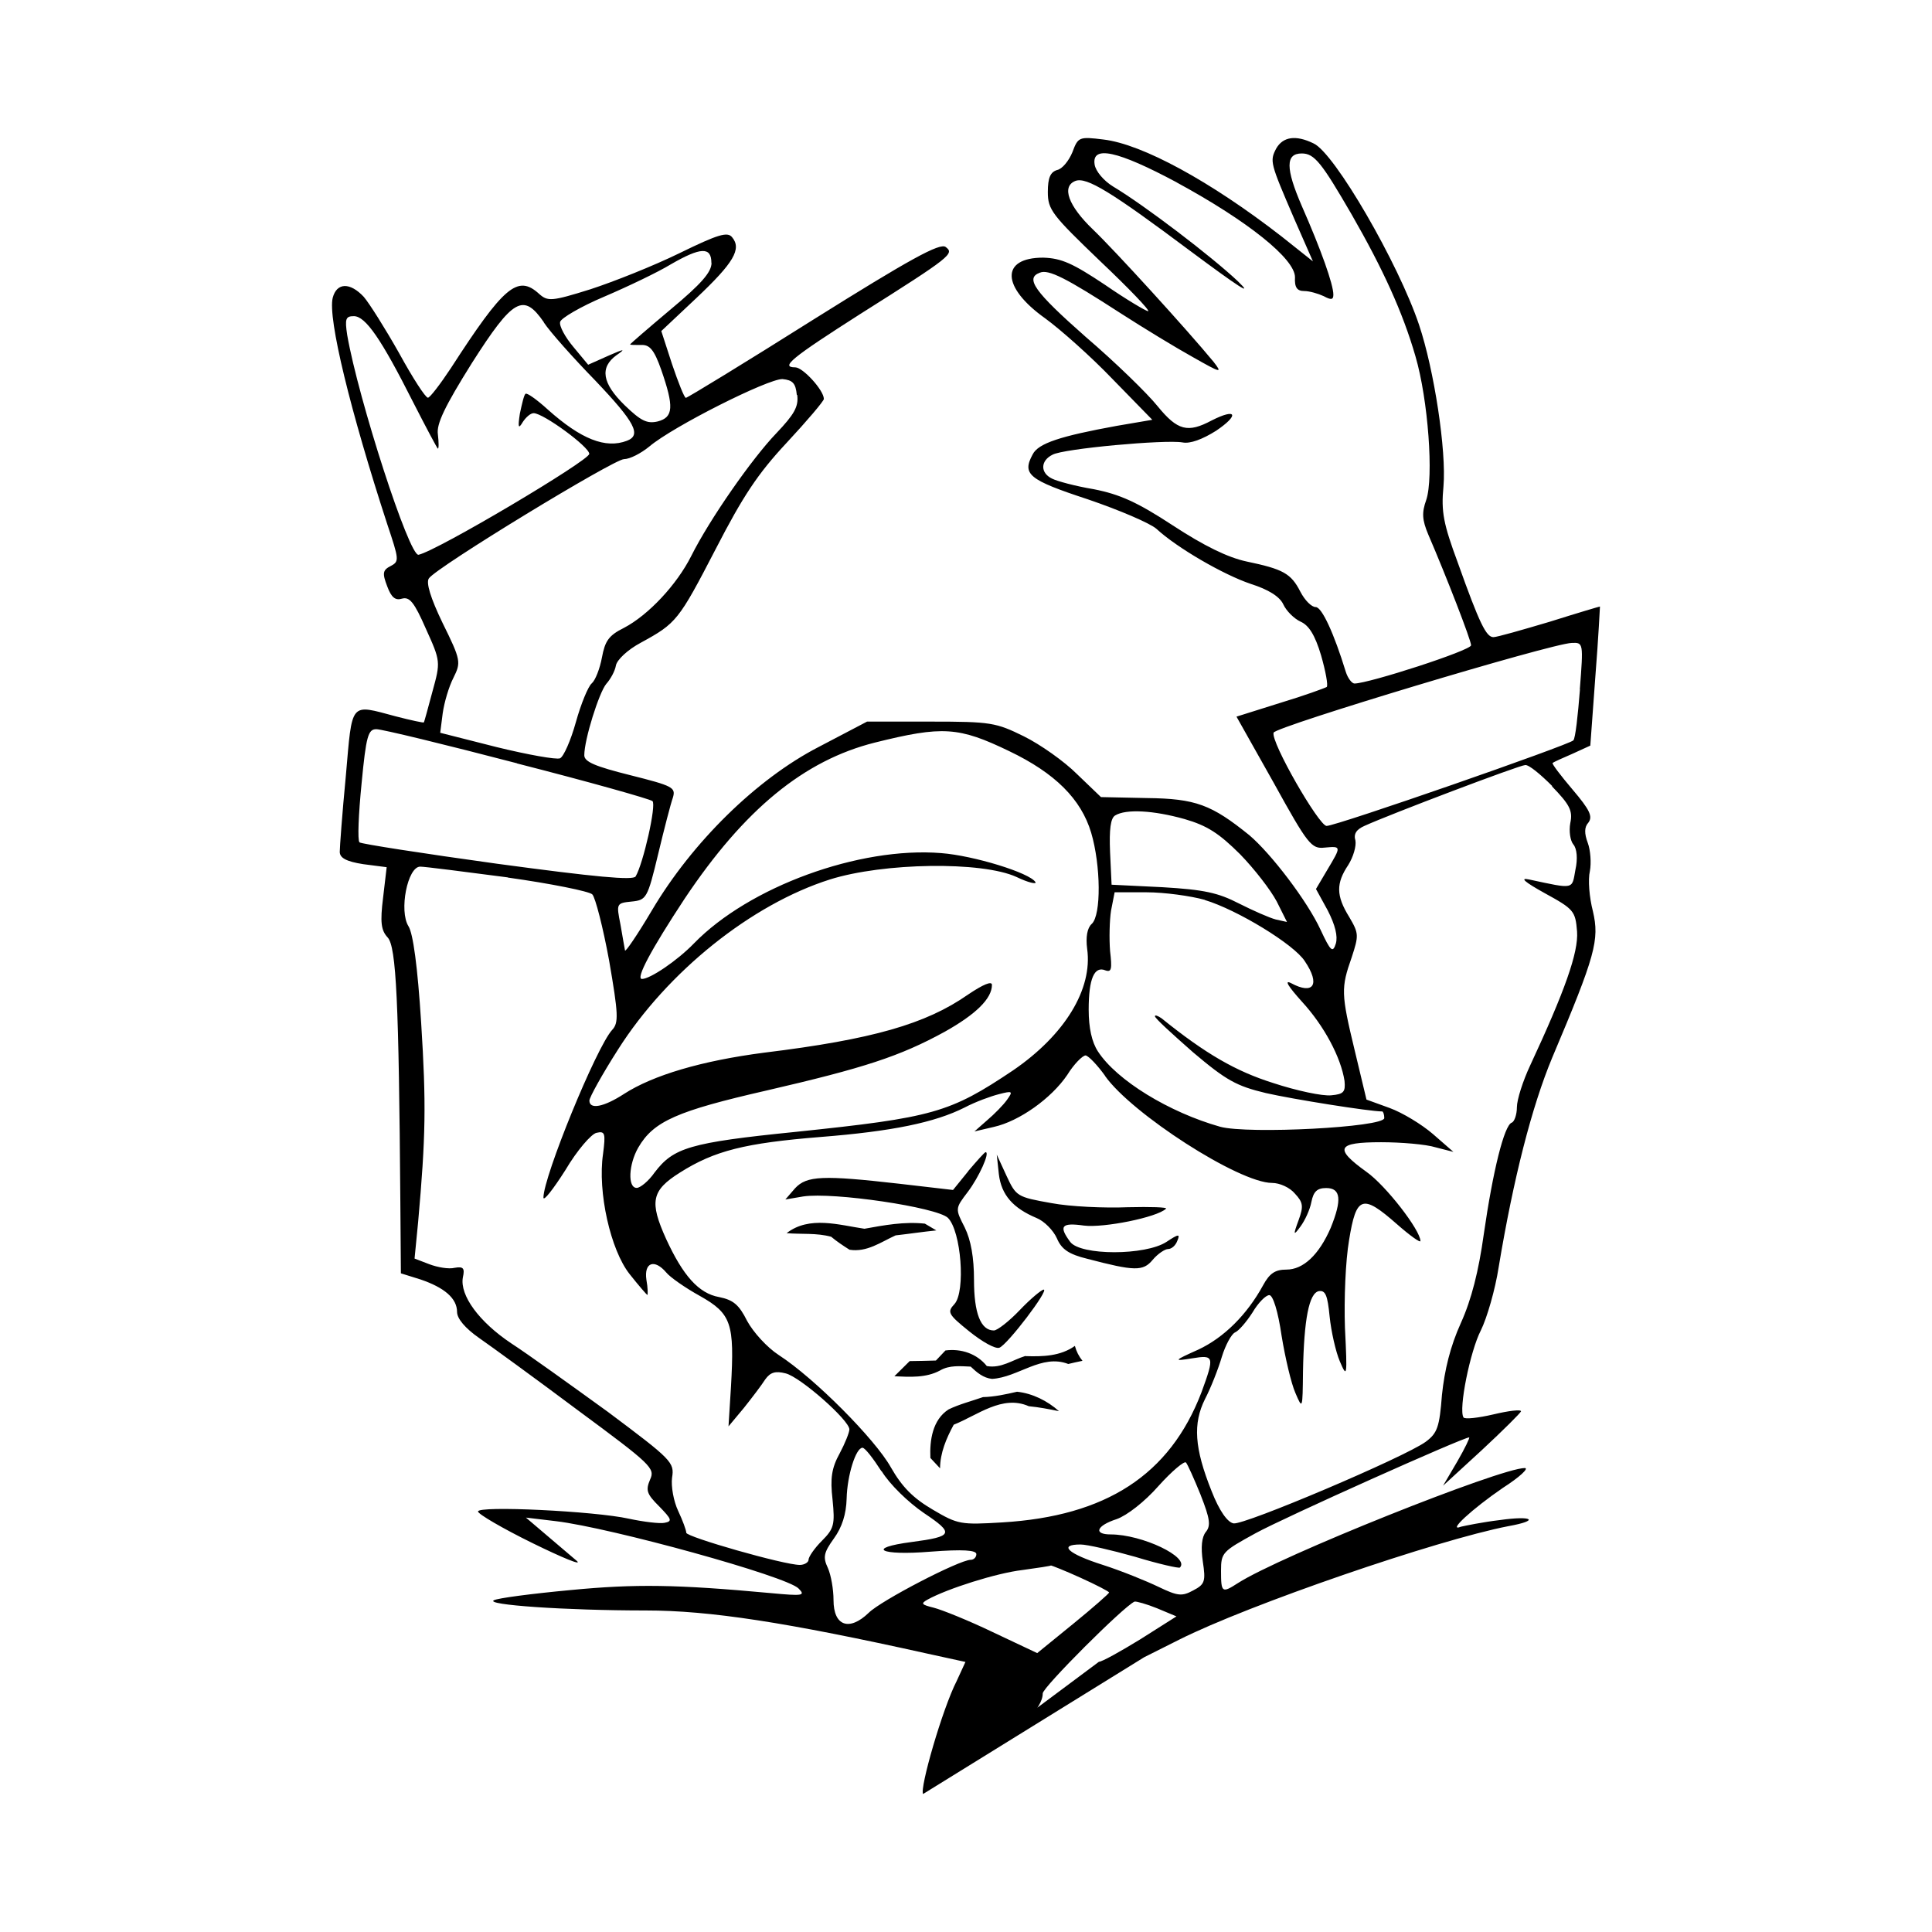 <svg aria-labelledby="brand-composer" role="img" focusable="false" aria-hidden="true" xmlns="http://www.w3.org/2000/svg" viewBox="0 0 14 14"><path d="m 7.161,12.64 c 0.229,-0.107 0.395,-0.258 0.395,-0.369 0,-0.044 0.587,-0.631 0.665,-0.665 0.011,-0.004 0.089,0.018 0.163,0.048 l 0.141,0.059 -0.262,0.166 C 8.118,11.968 7.985,12.042 7.963,12.042 Z M 8.291,12.009 8.542,11.883 c 0.506,-0.255 1.872,-0.724 2.389,-0.824 0.229,-0.041 0.177,-0.078 -0.063,-0.044 -0.126,0.015 -0.251,0.041 -0.281,0.048 -0.104,0.041 0.081,-0.129 0.303,-0.281 0.122,-0.078 0.192,-0.144 0.159,-0.144 -0.177,0 -1.776,0.639 -2.079,0.834 -0.115,0.074 -0.122,0.07 -0.122,-0.089 0,-0.133 0.011,-0.141 0.251,-0.273 0.21,-0.115 1.503,-0.694 1.547,-0.694 0.007,0 -0.03,0.078 -0.085,0.173 l -0.104,0.177 0.281,-0.258 c 0.155,-0.144 0.281,-0.27 0.284,-0.281 0,-0.015 -0.089,-0.004 -0.199,0.022 -0.111,0.026 -0.21,0.037 -0.218,0.022 -0.037,-0.059 0.048,-0.48 0.126,-0.631 0.044,-0.089 0.104,-0.295 0.129,-0.458 0.107,-0.643 0.24,-1.163 0.388,-1.518 0.314,-0.742 0.343,-0.853 0.295,-1.06 -0.026,-0.1 -0.037,-0.229 -0.022,-0.292 0.011,-0.059 0.004,-0.152 -0.015,-0.203 -0.026,-0.07 -0.026,-0.115 0.004,-0.148 0.033,-0.044 0.011,-0.092 -0.115,-0.24 -0.085,-0.1 -0.152,-0.188 -0.144,-0.192 0.007,-0.007 0.074,-0.037 0.144,-0.067 l 0.129,-0.059 0.037,-0.506 c 0.022,-0.277 0.033,-0.502 0.033,-0.502 -0.004,0 -0.166,0.048 -0.366,0.111 -0.199,0.059 -0.38,0.111 -0.406,0.111 -0.052,0 -0.1,-0.096 -0.258,-0.539 -0.104,-0.281 -0.122,-0.369 -0.104,-0.554 0.022,-0.255 -0.067,-0.842 -0.177,-1.17 -0.148,-0.443 -0.613,-1.248 -0.765,-1.315 -0.129,-0.063 -0.221,-0.048 -0.27,0.037 -0.048,0.092 -0.044,0.104 0.129,0.506 L 9.514,1.894 9.285,1.712 C 8.772,1.314 8.277,1.044 7.996,1.011 c -0.177,-0.022 -0.184,-0.018 -0.225,0.092 -0.026,0.063 -0.074,0.122 -0.111,0.129 -0.048,0.015 -0.067,0.055 -0.067,0.159 0,0.129 0.03,0.166 0.38,0.502 0.207,0.196 0.362,0.358 0.347,0.362 -0.015,0 -0.159,-0.085 -0.314,-0.192 -0.233,-0.155 -0.314,-0.192 -0.447,-0.196 -0.31,0 -0.303,0.214 0.015,0.44 0.111,0.081 0.332,0.277 0.488,0.44 l 0.288,0.295 -0.258,0.044 c -0.406,0.074 -0.569,0.126 -0.609,0.207 -0.078,0.144 -0.03,0.184 0.399,0.325 0.229,0.078 0.451,0.173 0.498,0.214 0.148,0.137 0.484,0.332 0.683,0.399 0.129,0.041 0.21,0.092 0.236,0.148 0.022,0.048 0.078,0.104 0.126,0.126 0.059,0.026 0.104,0.096 0.148,0.244 0.033,0.115 0.052,0.218 0.041,0.229 -0.011,0.007 -0.163,0.063 -0.336,0.115 l -0.318,0.1 0.27,0.48 c 0.247,0.447 0.273,0.48 0.369,0.469 0.122,-0.011 0.122,-0.011 0.018,0.163 l -0.081,0.137 0.085,0.155 c 0.055,0.107 0.074,0.188 0.059,0.24 -0.022,0.07 -0.037,0.059 -0.111,-0.1 C 9.473,6.529 9.211,6.186 9.053,6.052 8.779,5.831 8.665,5.787 8.31,5.783 L 7.978,5.776 7.804,5.609 C 7.712,5.517 7.539,5.395 7.42,5.336 7.217,5.236 7.18,5.229 6.745,5.229 l -0.462,0 -0.351,0.184 c -0.451,0.233 -0.916,0.691 -1.207,1.182 -0.107,0.181 -0.196,0.31 -0.196,0.292 -0.004,-0.018 -0.018,-0.104 -0.033,-0.188 -0.03,-0.151 -0.03,-0.155 0.081,-0.166 0.107,-0.011 0.115,-0.022 0.192,-0.343 0.044,-0.184 0.092,-0.369 0.107,-0.41 0.022,-0.074 0,-0.085 -0.31,-0.163 -0.251,-0.063 -0.332,-0.096 -0.332,-0.144 0,-0.115 0.107,-0.454 0.159,-0.517 0.03,-0.033 0.063,-0.092 0.07,-0.133 0.007,-0.041 0.085,-0.115 0.181,-0.166 0.258,-0.141 0.273,-0.159 0.543,-0.68 0.196,-0.38 0.303,-0.543 0.513,-0.768 0.148,-0.159 0.27,-0.303 0.27,-0.318 0,-0.063 -0.152,-0.229 -0.207,-0.229 -0.111,0 -0.03,-0.067 0.473,-0.388 0.661,-0.417 0.68,-0.436 0.617,-0.484 -0.041,-0.033 -0.266,0.092 -0.956,0.524 -0.498,0.314 -0.916,0.569 -0.927,0.569 -0.011,0 -0.055,-0.111 -0.1,-0.244 l -0.078,-0.24 0.255,-0.24 c 0.27,-0.255 0.329,-0.355 0.258,-0.44 -0.033,-0.041 -0.1,-0.022 -0.38,0.115 -0.188,0.092 -0.477,0.207 -0.646,0.262 -0.284,0.089 -0.31,0.089 -0.373,0.033 -0.155,-0.141 -0.255,-0.055 -0.639,0.539 -0.078,0.118 -0.152,0.214 -0.166,0.214 -0.018,0 -0.111,-0.144 -0.21,-0.325 -0.1,-0.177 -0.214,-0.358 -0.255,-0.406 -0.1,-0.107 -0.196,-0.104 -0.225,0.007 -0.037,0.148 0.129,0.824 0.395,1.64 0.085,0.255 0.089,0.27 0.026,0.303 -0.059,0.03 -0.063,0.052 -0.026,0.148 0.03,0.081 0.059,0.104 0.107,0.089 0.055,-0.015 0.089,0.026 0.173,0.218 0.107,0.236 0.107,0.24 0.048,0.454 -0.033,0.122 -0.059,0.221 -0.063,0.225 0,0.004 -0.092,-0.015 -0.203,-0.044 -0.336,-0.089 -0.314,-0.115 -0.362,0.432 -0.026,0.27 -0.044,0.517 -0.044,0.55 0,0.044 0.048,0.07 0.17,0.089 l 0.17,0.022 -0.026,0.221 c -0.022,0.177 -0.015,0.236 0.033,0.288 0.063,0.067 0.081,0.469 0.092,1.913 l 0.004,0.521 0.141,0.044 c 0.174,0.059 0.266,0.137 0.266,0.236 0,0.048 0.059,0.118 0.159,0.188 0.085,0.059 0.41,0.295 0.716,0.524 0.535,0.395 0.561,0.421 0.524,0.502 -0.033,0.078 -0.026,0.104 0.067,0.196 0.089,0.092 0.096,0.107 0.037,0.118 -0.033,0.007 -0.152,-0.007 -0.258,-0.03 -0.247,-0.055 -1.097,-0.096 -1.093,-0.052 0,0.018 0.177,0.122 0.395,0.229 0.218,0.107 0.362,0.166 0.321,0.129 -0.044,-0.037 -0.144,-0.122 -0.221,-0.188 l -0.148,-0.126 0.218,0.026 c 0.399,0.048 1.673,0.399 1.758,0.488 0.052,0.052 0.03,0.055 -0.203,0.033 -0.683,-0.063 -0.979,-0.067 -1.448,-0.022 -0.281,0.026 -0.532,0.059 -0.557,0.074 -0.067,0.033 0.513,0.074 1.101,0.074 0.462,0 1.016,0.085 2.046,0.314 l 0.27,0.059 -0.063,0.137 C 6.829,12.383 6.663,12.96 6.689,13 Z M 8.527,1.322 c 0.517,0.281 0.857,0.554 0.857,0.687 -0.004,0.074 0.015,0.1 0.067,0.1 0.037,0 0.1,0.018 0.141,0.037 0.055,0.03 0.07,0.026 0.07,-0.011 0,-0.074 -0.089,-0.325 -0.229,-0.643 -0.118,-0.273 -0.118,-0.38 0,-0.38 0.092,0 0.144,0.067 0.362,0.443 0.225,0.392 0.369,0.705 0.462,1.027 0.092,0.314 0.133,0.879 0.078,1.041 -0.033,0.092 -0.03,0.144 0.015,0.251 0.129,0.299 0.31,0.765 0.31,0.802 0,0.037 -0.742,0.277 -0.845,0.277 -0.018,0 -0.048,-0.037 -0.063,-0.085 -0.085,-0.277 -0.173,-0.469 -0.218,-0.469 -0.03,0 -0.078,-0.048 -0.111,-0.111 C 9.355,4.154 9.296,4.124 9.034,4.069 8.897,4.04 8.724,3.955 8.498,3.807 8.24,3.638 8.114,3.582 7.926,3.545 7.793,3.523 7.657,3.486 7.623,3.468 c -0.085,-0.041 -0.085,-0.129 0.004,-0.173 0.078,-0.044 0.816,-0.111 0.942,-0.089 0.055,0.011 0.144,-0.022 0.244,-0.085 0.17,-0.115 0.148,-0.166 -0.033,-0.074 -0.173,0.092 -0.247,0.074 -0.392,-0.104 -0.074,-0.092 -0.306,-0.318 -0.521,-0.502 -0.373,-0.329 -0.44,-0.425 -0.332,-0.465 0.063,-0.026 0.188,0.037 0.587,0.295 0.166,0.107 0.403,0.251 0.524,0.318 0.203,0.115 0.214,0.118 0.148,0.033 C 8.602,2.389 8.077,1.813 7.919,1.662 7.742,1.492 7.69,1.351 7.793,1.311 c 0.081,-0.03 0.258,0.078 0.834,0.509 0.343,0.255 0.465,0.336 0.343,0.218 -0.192,-0.181 -0.676,-0.55 -0.905,-0.687 -0.067,-0.041 -0.126,-0.111 -0.133,-0.159 -0.022,-0.141 0.166,-0.1 0.594,0.129 z m -3.371,0.583 c 0,0.067 -0.074,0.152 -0.295,0.336 -0.163,0.137 -0.295,0.251 -0.295,0.255 0,0.004 0.037,0.004 0.078,0.004 0.063,-0.004 0.096,0.033 0.148,0.181 0.092,0.266 0.089,0.343 -0.026,0.373 -0.078,0.018 -0.122,-0.004 -0.24,-0.118 -0.163,-0.159 -0.181,-0.273 -0.059,-0.362 0.07,-0.048 0.059,-0.048 -0.059,0.004 L 4.262,2.643 4.155,2.514 c -0.059,-0.07 -0.104,-0.152 -0.096,-0.181 0.004,-0.026 0.148,-0.111 0.321,-0.184 0.173,-0.074 0.388,-0.177 0.48,-0.233 0.218,-0.126 0.295,-0.129 0.295,-0.011 z m -1.215,0.432 c 0.044,0.067 0.214,0.258 0.373,0.421 0.288,0.303 0.336,0.395 0.229,0.436 -0.155,0.059 -0.332,-0.011 -0.572,-0.225 -0.081,-0.074 -0.155,-0.126 -0.163,-0.115 -0.011,0.007 -0.026,0.074 -0.041,0.144 -0.015,0.1 -0.011,0.115 0.022,0.059 0.022,-0.033 0.055,-0.063 0.078,-0.063 0.07,0 0.403,0.244 0.403,0.295 0,0.048 -1.101,0.702 -1.237,0.731 -0.067,0.015 -0.436,-1.126 -0.517,-1.592 -0.018,-0.118 -0.011,-0.137 0.048,-0.137 0.085,0 0.199,0.166 0.428,0.62 0.096,0.188 0.177,0.34 0.181,0.34 0.007,0 0.007,-0.044 0,-0.104 -0.011,-0.074 0.048,-0.199 0.247,-0.517 0.299,-0.469 0.373,-0.509 0.521,-0.295 z m 1.836,0.525 c 0.011,0.085 -0.022,0.141 -0.151,0.277 -0.177,0.184 -0.484,0.624 -0.617,0.89 -0.104,0.207 -0.31,0.428 -0.488,0.521 -0.111,0.055 -0.137,0.096 -0.159,0.214 -0.015,0.081 -0.048,0.166 -0.074,0.188 -0.026,0.022 -0.078,0.148 -0.115,0.281 -0.037,0.133 -0.089,0.251 -0.115,0.262 -0.026,0.011 -0.233,-0.026 -0.458,-0.081 l -0.41,-0.104 0.018,-0.141 c 0.011,-0.078 0.044,-0.192 0.078,-0.258 0.055,-0.111 0.055,-0.126 -0.078,-0.395 -0.089,-0.184 -0.122,-0.295 -0.1,-0.325 0.055,-0.081 1.341,-0.864 1.414,-0.864 0.041,0 0.122,-0.041 0.184,-0.092 0.17,-0.144 0.86,-0.491 0.964,-0.488 0.074,0.007 0.096,0.03 0.104,0.115 z m 5.672,2.134 c -0.015,0.188 -0.033,0.355 -0.048,0.369 -0.03,0.033 -1.717,0.62 -1.788,0.62 -0.055,0 -0.406,-0.609 -0.384,-0.676 0.015,-0.044 2.013,-0.646 2.16,-0.65 0.085,-0.004 0.085,0 0.059,0.336 z m -7.703,0.536 c 0.521,0.133 0.964,0.258 0.982,0.273 0.03,0.026 -0.067,0.454 -0.122,0.546 -0.018,0.03 -0.292,0.004 -1.004,-0.092 -0.535,-0.074 -0.986,-0.144 -0.997,-0.155 -0.015,-0.015 -0.007,-0.203 0.015,-0.425 0.033,-0.347 0.048,-0.395 0.107,-0.395 0.041,0 0.498,0.111 1.019,0.247 z m 3.567,-0.089 c 0.332,0.159 0.521,0.347 0.594,0.591 0.07,0.236 0.074,0.598 0.004,0.661 -0.033,0.03 -0.044,0.096 -0.033,0.181 0.041,0.292 -0.163,0.624 -0.535,0.879 -0.462,0.31 -0.58,0.343 -1.577,0.447 -0.772,0.078 -0.886,0.115 -1.023,0.295 -0.044,0.063 -0.104,0.111 -0.129,0.111 -0.067,0 -0.059,-0.17 0.011,-0.292 0.111,-0.192 0.284,-0.266 0.931,-0.414 0.705,-0.163 0.964,-0.247 1.289,-0.425 0.225,-0.126 0.343,-0.24 0.343,-0.34 0,-0.03 -0.063,-0.004 -0.173,0.07 -0.306,0.214 -0.694,0.325 -1.477,0.421 -0.454,0.059 -0.805,0.163 -1.016,0.299 -0.148,0.096 -0.251,0.115 -0.251,0.048 0,-0.022 0.092,-0.189 0.207,-0.369 0.358,-0.565 0.968,-1.053 1.536,-1.233 0.388,-0.122 1.101,-0.133 1.352,-0.018 0.085,0.041 0.148,0.055 0.137,0.037 -0.041,-0.067 -0.447,-0.192 -0.683,-0.21 -0.594,-0.048 -1.392,0.244 -1.791,0.654 -0.122,0.126 -0.318,0.258 -0.377,0.258 -0.048,0 0.067,-0.214 0.31,-0.583 0.432,-0.646 0.864,-1.001 1.378,-1.13 0.491,-0.122 0.606,-0.115 0.975,0.063 z m 3.933,0.255 c 0.129,0.133 0.152,0.177 0.133,0.266 -0.011,0.059 0,0.129 0.022,0.155 0.026,0.03 0.033,0.104 0.015,0.184 -0.026,0.144 -0.004,0.141 -0.336,0.07 -0.07,-0.015 -0.033,0.018 0.115,0.1 0.21,0.115 0.221,0.129 0.233,0.277 0.011,0.151 -0.089,0.432 -0.34,0.971 -0.052,0.111 -0.096,0.247 -0.096,0.303 0,0.052 -0.018,0.104 -0.037,0.111 -0.055,0.018 -0.137,0.351 -0.203,0.809 -0.037,0.266 -0.089,0.473 -0.166,0.643 -0.077,0.17 -0.118,0.34 -0.137,0.521 -0.018,0.233 -0.033,0.277 -0.118,0.34 -0.152,0.111 -1.318,0.606 -1.392,0.591 -0.044,-0.007 -0.104,-0.092 -0.159,-0.233 -0.126,-0.314 -0.136,-0.491 -0.048,-0.668 0.041,-0.078 0.096,-0.218 0.122,-0.306 0.026,-0.085 0.07,-0.166 0.096,-0.177 0.026,-0.011 0.081,-0.074 0.126,-0.144 0.041,-0.07 0.096,-0.126 0.122,-0.126 0.026,0 0.063,0.115 0.089,0.295 0.026,0.159 0.07,0.347 0.1,0.414 0.052,0.122 0.052,0.118 0.055,-0.155 0.007,-0.38 0.044,-0.569 0.115,-0.583 0.048,-0.007 0.063,0.03 0.078,0.184 0.011,0.107 0.044,0.255 0.074,0.325 0.052,0.122 0.055,0.115 0.037,-0.244 -0.007,-0.207 0.004,-0.484 0.03,-0.635 0.052,-0.321 0.096,-0.336 0.347,-0.115 0.092,0.081 0.17,0.137 0.17,0.122 0,-0.078 -0.251,-0.403 -0.392,-0.502 -0.236,-0.17 -0.214,-0.214 0.107,-0.214 0.144,0 0.325,0.015 0.395,0.037 l 0.129,0.033 -0.148,-0.129 c -0.081,-0.07 -0.221,-0.155 -0.314,-0.189 L 9.902,7.968 9.817,7.613 c -0.1,-0.414 -0.1,-0.454 -0.022,-0.676 0.052,-0.159 0.052,-0.173 -0.018,-0.292 -0.096,-0.155 -0.096,-0.244 -0.007,-0.377 0.037,-0.059 0.059,-0.137 0.052,-0.177 -0.015,-0.048 0.007,-0.081 0.067,-0.107 0.177,-0.081 1.123,-0.44 1.163,-0.44 0.026,-0.004 0.111,0.067 0.196,0.152 z m -2.663,0.237 c 0.166,0.048 0.251,0.104 0.403,0.255 0.104,0.107 0.221,0.258 0.266,0.343 l 0.074,0.148 -0.081,-0.018 C 9.199,6.651 9.081,6.599 8.978,6.547 8.826,6.469 8.727,6.447 8.424,6.429 l -0.369,-0.018 -0.011,-0.236 c -0.007,-0.166 0.004,-0.247 0.037,-0.266 0.078,-0.048 0.277,-0.037 0.502,0.026 z m -4.904,0.424 c 0.314,0.044 0.591,0.1 0.613,0.122 0.022,0.022 0.078,0.24 0.122,0.48 0.067,0.388 0.07,0.451 0.022,0.502 -0.115,0.126 -0.498,1.064 -0.498,1.215 0,0.03 0.07,-0.059 0.159,-0.199 0.085,-0.144 0.188,-0.262 0.225,-0.27 0.063,-0.015 0.067,0.004 0.048,0.152 -0.041,0.277 0.055,0.698 0.192,0.871 0.067,0.085 0.126,0.152 0.129,0.152 0.004,0 0.004,-0.052 -0.007,-0.111 -0.018,-0.126 0.059,-0.152 0.144,-0.052 0.026,0.033 0.137,0.111 0.244,0.17 0.229,0.129 0.251,0.199 0.225,0.657 l -0.018,0.288 0.111,-0.133 c 0.059,-0.074 0.129,-0.166 0.155,-0.207 0.037,-0.052 0.074,-0.063 0.148,-0.044 0.107,0.026 0.462,0.34 0.462,0.406 0,0.022 -0.033,0.104 -0.07,0.173 -0.059,0.107 -0.07,0.181 -0.052,0.336 0.018,0.181 0.011,0.21 -0.078,0.299 -0.052,0.052 -0.096,0.115 -0.096,0.137 0,0.018 -0.03,0.037 -0.063,0.037 -0.115,0 -0.823,-0.203 -0.823,-0.233 0,-0.018 -0.026,-0.089 -0.059,-0.159 -0.033,-0.07 -0.052,-0.177 -0.044,-0.24 0.018,-0.111 0,-0.129 -0.465,-0.477 C 4.137,10.037 3.823,9.811 3.704,9.734 3.472,9.579 3.331,9.387 3.354,9.257 c 0.015,-0.067 0.004,-0.081 -0.059,-0.07 -0.044,0.011 -0.126,-0.004 -0.184,-0.026 l -0.107,-0.041 0.026,-0.266 c 0.055,-0.62 0.059,-0.853 0.022,-1.44 -0.026,-0.414 -0.059,-0.65 -0.092,-0.702 -0.07,-0.111 -0.007,-0.432 0.085,-0.432 0.033,0 0.321,0.037 0.635,0.078 z m 5.052,0.163 c 0.233,0.07 0.646,0.321 0.724,0.443 0.115,0.17 0.063,0.247 -0.1,0.159 -0.052,-0.026 -0.018,0.026 0.078,0.133 0.163,0.177 0.284,0.406 0.31,0.576 0.007,0.078 -0.004,0.096 -0.096,0.104 -0.063,0.007 -0.251,-0.033 -0.421,-0.089 -0.27,-0.085 -0.488,-0.21 -0.809,-0.469 -0.026,-0.018 -0.048,-0.026 -0.048,-0.015 0,0.015 0.126,0.129 0.277,0.262 0.24,0.203 0.314,0.244 0.528,0.295 0.192,0.044 0.75,0.133 0.842,0.133 0.007,0 0.015,0.022 0.015,0.048 0,0.067 -0.986,0.118 -1.189,0.063 -0.369,-0.104 -0.75,-0.336 -0.886,-0.546 -0.044,-0.067 -0.067,-0.17 -0.067,-0.303 0,-0.225 0.041,-0.318 0.122,-0.284 0.044,0.015 0.048,-0.011 0.033,-0.141 -0.007,-0.089 -0.004,-0.221 0.007,-0.292 l 0.026,-0.133 0.233,0 c 0.126,0 0.318,0.026 0.421,0.055 z m -0.724,1.274 c 0.192,0.273 0.971,0.776 1.211,0.776 0.055,0 0.129,0.033 0.166,0.078 0.059,0.063 0.063,0.092 0.026,0.192 -0.041,0.111 -0.037,0.115 0.015,0.044 0.03,-0.041 0.067,-0.118 0.078,-0.177 0.015,-0.074 0.041,-0.1 0.107,-0.1 0.107,0 0.115,0.085 0.033,0.288 -0.085,0.196 -0.199,0.303 -0.321,0.303 -0.081,0 -0.122,0.026 -0.17,0.115 -0.115,0.21 -0.281,0.377 -0.469,0.465 -0.181,0.081 -0.181,0.085 -0.044,0.063 0.159,-0.026 0.163,-0.015 0.067,0.247 -0.229,0.598 -0.691,0.897 -1.444,0.942 -0.299,0.018 -0.321,0.015 -0.502,-0.092 C 6.618,10.857 6.537,10.776 6.455,10.632 6.341,10.429 5.905,9.989 5.643,9.819 5.558,9.764 5.458,9.653 5.414,9.572 5.355,9.454 5.314,9.42 5.211,9.399 5.063,9.373 4.949,9.243 4.827,8.978 4.705,8.708 4.72,8.627 4.927,8.497 c 0.251,-0.159 0.473,-0.214 1.019,-0.258 0.517,-0.041 0.827,-0.104 1.045,-0.214 0.078,-0.041 0.188,-0.081 0.247,-0.096 0.1,-0.026 0.104,-0.022 0.059,0.041 -0.026,0.037 -0.092,0.104 -0.144,0.148 l -0.092,0.081 0.141,-0.033 c 0.184,-0.041 0.417,-0.207 0.532,-0.377 0.048,-0.078 0.111,-0.141 0.133,-0.141 0.022,0.004 0.085,0.07 0.141,0.148 z M 6.389,10.661 c 0.059,0.096 0.192,0.225 0.306,0.303 0.221,0.148 0.214,0.17 -0.089,0.21 -0.336,0.044 -0.229,0.1 0.137,0.07 0.236,-0.018 0.332,-0.011 0.332,0.018 0,0.022 -0.018,0.041 -0.041,0.041 -0.081,0 -0.65,0.295 -0.739,0.384 -0.141,0.136 -0.255,0.096 -0.255,-0.092 0,-0.078 -0.018,-0.181 -0.041,-0.233 -0.037,-0.078 -0.03,-0.111 0.044,-0.214 0.059,-0.081 0.089,-0.177 0.092,-0.288 0.004,-0.17 0.067,-0.369 0.115,-0.369 0.018,0 0.078,0.078 0.137,0.17 z m 2.312,0.174 c 0.067,0.17 0.074,0.221 0.037,0.266 -0.03,0.037 -0.037,0.111 -0.022,0.214 0.022,0.144 0.015,0.166 -0.07,0.21 -0.081,0.044 -0.111,0.041 -0.251,-0.026 -0.085,-0.041 -0.266,-0.115 -0.403,-0.159 -0.255,-0.081 -0.325,-0.148 -0.162,-0.148 0.048,0 0.225,0.041 0.395,0.089 0.17,0.052 0.318,0.085 0.325,0.078 0.074,-0.074 -0.273,-0.24 -0.502,-0.24 -0.126,0 -0.104,-0.063 0.044,-0.111 0.074,-0.026 0.203,-0.126 0.303,-0.24 0.096,-0.107 0.188,-0.184 0.199,-0.17 0.011,0.011 0.059,0.118 0.107,0.236 z m -0.871,0.598 c 0.115,0.052 0.207,0.1 0.207,0.107 0,0.007 -0.118,0.111 -0.258,0.225 L 7.516,11.979 7.194,11.827 C 7.017,11.742 6.825,11.665 6.766,11.65 c -0.089,-0.022 -0.096,-0.03 -0.044,-0.059 0.141,-0.078 0.498,-0.192 0.687,-0.214 0.111,-0.015 0.207,-0.03 0.207,-0.033 0.004,0 0.1,0.037 0.214,0.089 z M 7.017,8.486 6.906,8.623 6.518,8.578 c -0.554,-0.063 -0.672,-0.059 -0.757,0.033 l -0.07,0.081 0.129,-0.022 c 0.218,-0.033 0.968,0.078 1.049,0.155 0.096,0.096 0.129,0.532 0.048,0.624 -0.055,0.059 -0.048,0.074 0.107,0.199 0.092,0.074 0.188,0.129 0.218,0.118 0.059,-0.022 0.362,-0.421 0.321,-0.421 -0.015,0 -0.096,0.067 -0.173,0.148 -0.077,0.081 -0.163,0.148 -0.188,0.148 -0.096,0 -0.144,-0.126 -0.144,-0.366 0,-0.162 -0.022,-0.288 -0.067,-0.38 -0.07,-0.137 -0.07,-0.137 0.022,-0.258 0.081,-0.107 0.163,-0.288 0.129,-0.288 -0.007,0 -0.063,0.063 -0.126,0.137 z m 0.221,0.022 c 0.018,0.152 0.104,0.247 0.273,0.318 0.055,0.022 0.122,0.089 0.148,0.148 0.033,0.078 0.085,0.115 0.221,0.148 0.34,0.089 0.403,0.092 0.473,0.007 0.037,-0.044 0.089,-0.078 0.111,-0.078 0.026,0 0.055,-0.026 0.067,-0.059 0.022,-0.052 0.011,-0.052 -0.078,0.007 -0.152,0.1 -0.624,0.1 -0.698,0 -0.085,-0.115 -0.063,-0.141 0.1,-0.118 0.141,0.018 0.528,-0.059 0.594,-0.122 0.015,-0.011 -0.111,-0.015 -0.277,-0.011 -0.166,0.007 -0.417,-0.004 -0.554,-0.03 -0.247,-0.044 -0.255,-0.048 -0.325,-0.199 l -0.07,-0.152 0.015,0.141 z m -1.538,0.428 c 0.165,-0.128 0.38,-0.059 0.564,-0.032 0.144,-0.026 0.289,-0.053 0.438,-0.037 0.021,0.013 0.062,0.037 0.083,0.049 -0.099,0.01 -0.197,0.025 -0.295,0.036 -0.108,0.049 -0.208,0.124 -0.334,0.104 -0.046,-0.029 -0.091,-0.059 -0.133,-0.094 -0.106,-0.029 -0.215,-0.017 -0.323,-0.026 z m 1.732,0.891 c 0.124,0.004 0.252,8.21e-4 0.357,-0.074 0.011,0.04 0.029,0.076 0.055,0.108 -0.035,0.007 -0.069,0.015 -0.103,0.023 -0.193,-0.075 -0.363,0.097 -0.552,0.108 -0.063,-0.006 -0.111,-0.047 -0.155,-0.089 -0.075,-0.003 -0.154,-0.012 -0.222,0.028 -0.102,0.055 -0.219,0.047 -0.331,0.042 0.037,-0.037 0.074,-0.074 0.111,-0.11 0.063,-8.21e-4 0.126,-0.002 0.19,-0.004 0.023,-0.024 0.046,-0.049 0.069,-0.073 0.113,-0.015 0.228,0.023 0.3,0.113 0.103,0.019 0.187,-0.045 0.279,-0.073 z M 7.122,10.124 c 0.084,-0.002 0.166,-0.02 0.248,-0.039 0.112,0.012 0.22,0.066 0.304,0.141 -0.073,-0.015 -0.145,-0.029 -0.219,-0.036 -0.192,-0.085 -0.372,0.066 -0.544,0.134 -0.053,0.098 -0.098,0.202 -0.099,0.316 -0.023,-0.025 -0.046,-0.05 -0.07,-0.075 -0.006,-0.127 0.015,-0.277 0.132,-0.352 0.079,-0.038 0.166,-0.06 0.249,-0.089 z"/></svg>